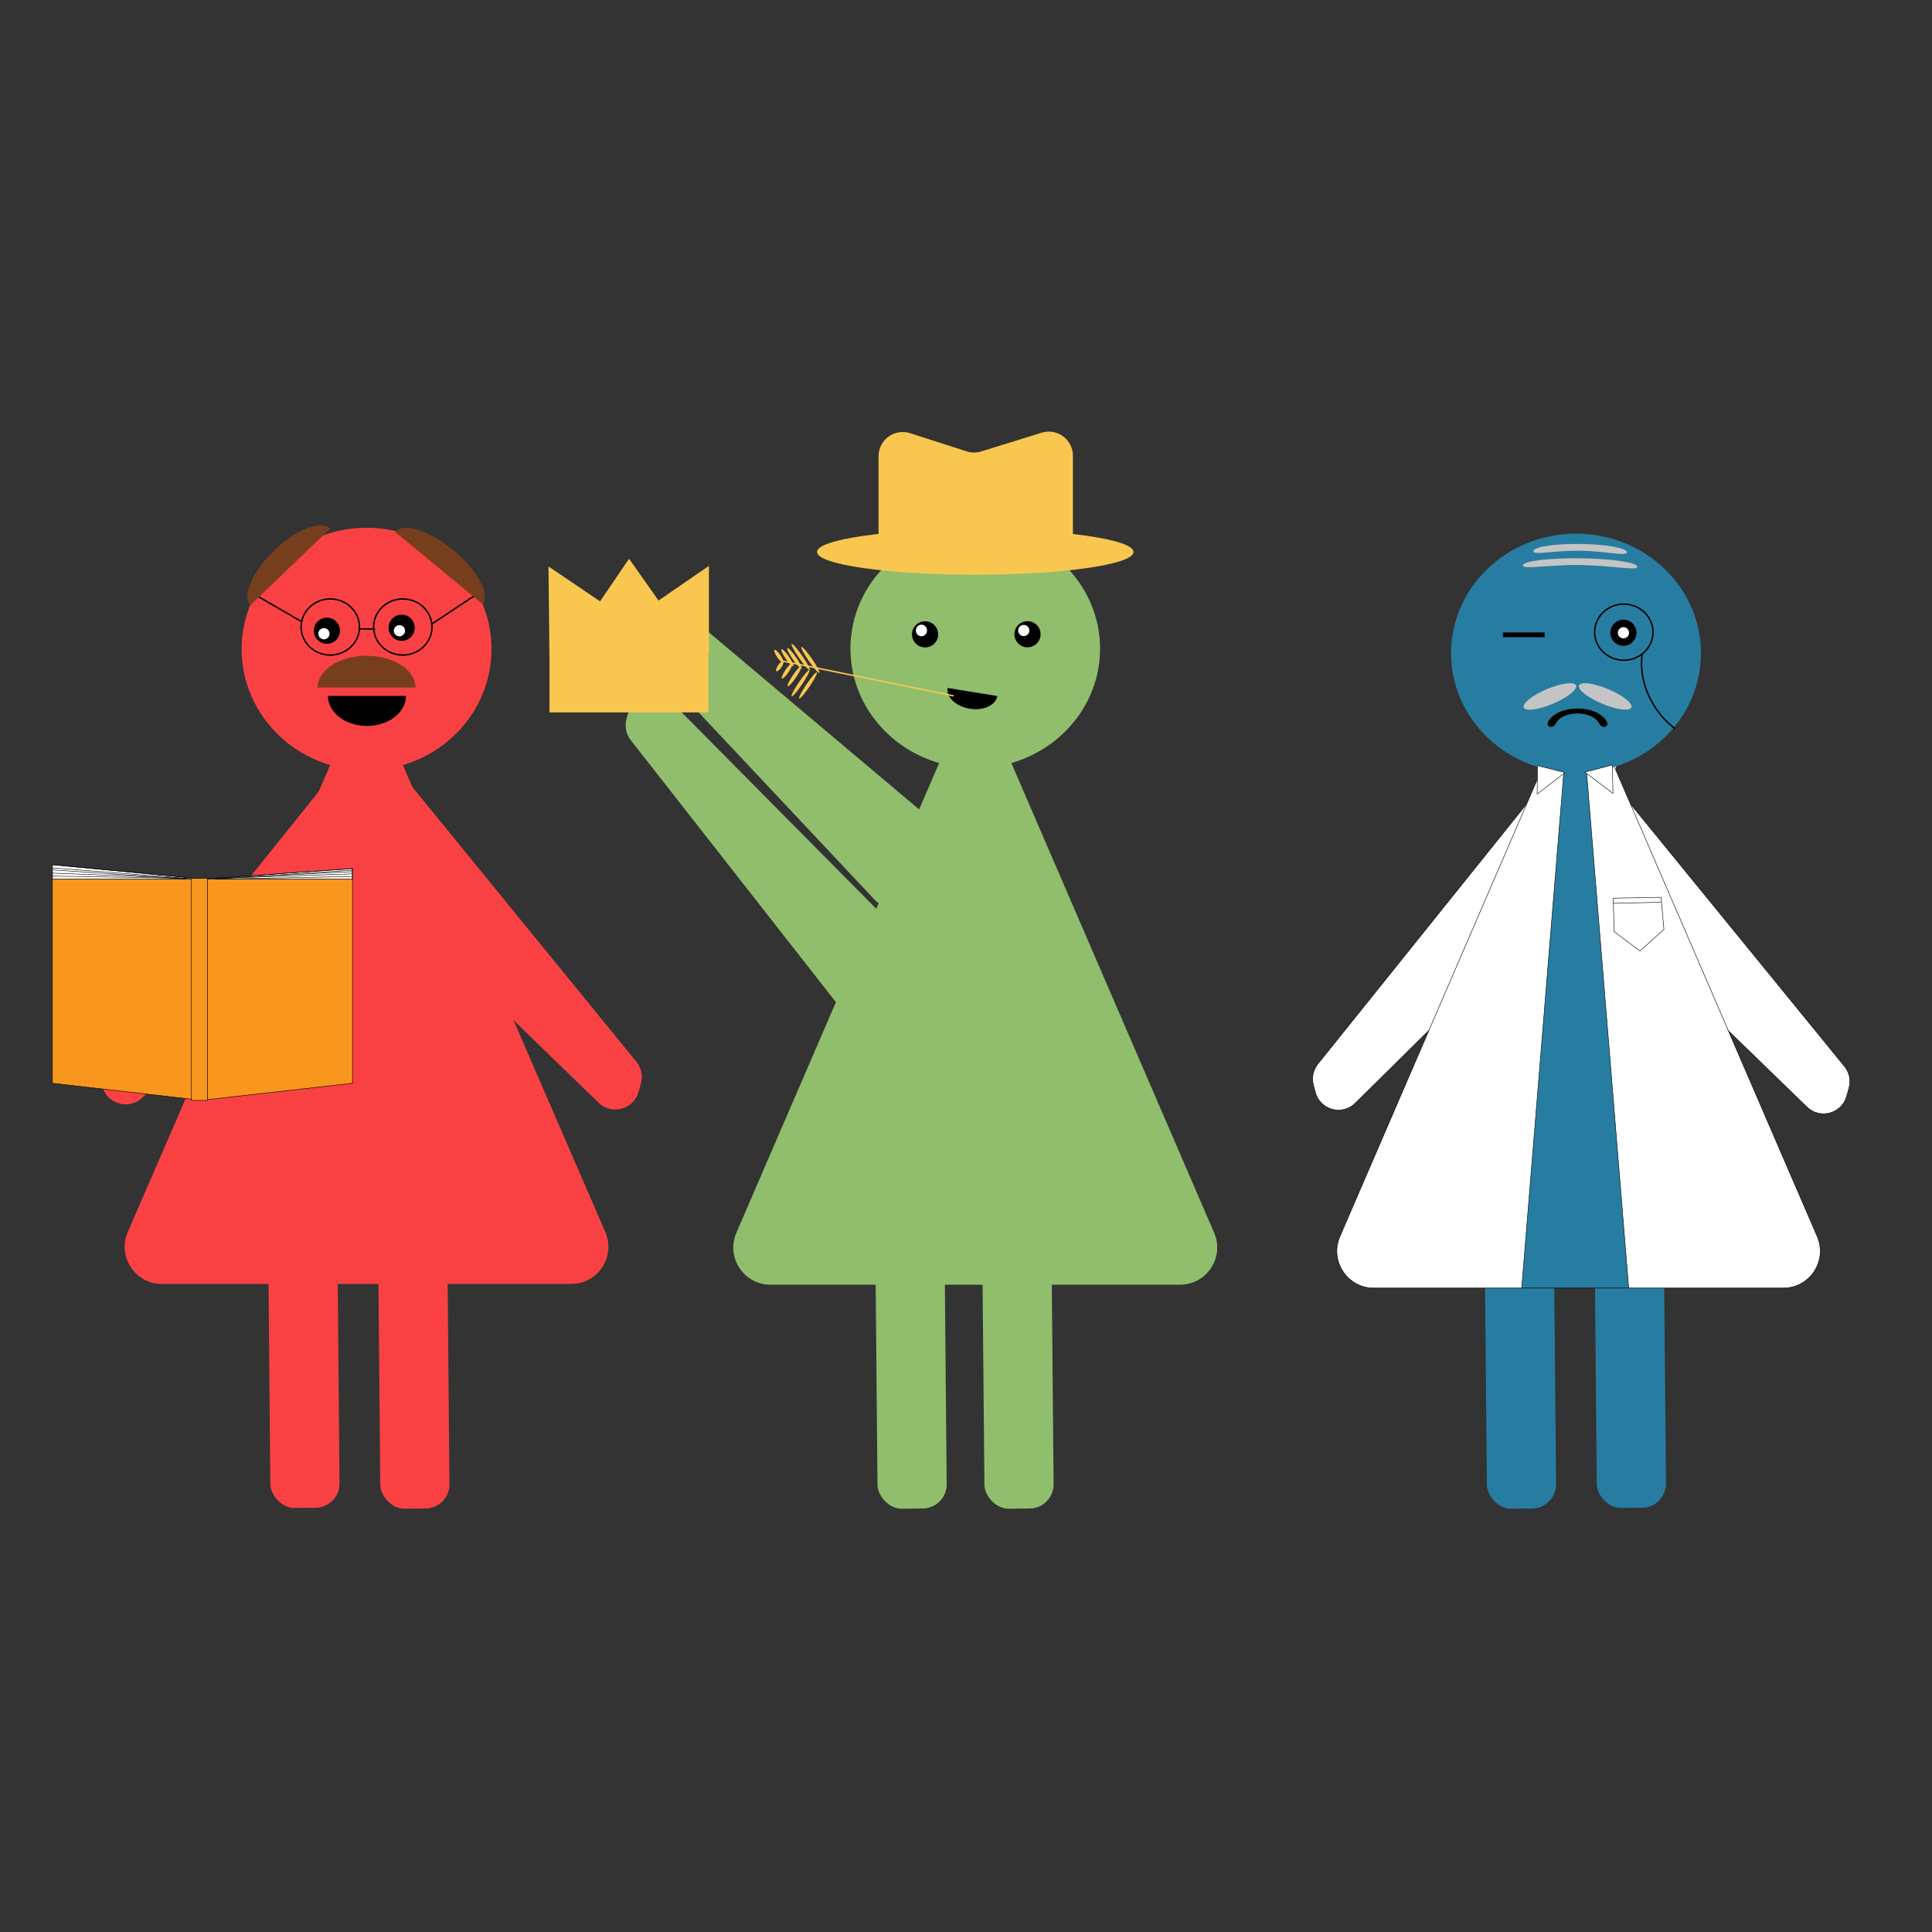 <svg width="4001" height="4001" viewBox="0 0 4001 4001" fill="none" xmlns="http://www.w3.org/2000/svg">
<rect x="0" y="0" width="4001" height="4001" fill="#333333" stroke="none"/>
<ellipse cx="2019.67" cy="1343.3" rx="258.476" ry="247.434" fill="#90BE6D"/>
<circle cx="2127.88" cy="1313.47" r="27.098" fill="black"/>
<circle cx="2120.13" cy="1305.72" r="11.613" fill="white"/>
<circle cx="1915.78" cy="1313.69" r="27.102" fill="black"/>
<ellipse cx="1908.25" cy="1305.65" rx="11.544" ry="12.046" fill="white"/>
<line x1="574.735" y1="1904.16" x2="351.762" y2="1975.39" stroke="black" stroke-width="25"/>
<ellipse cx="2019.67" cy="1143.04" rx="327.737" ry="47.178" fill="#F9C74F"/>
<path d="M1819.41 944.663C1819.41 910.75 1852.46 886.675 1884.74 897.07L2001.77 934.756C2011.55 937.907 2022.07 937.965 2031.89 934.922L2157.13 896.113C2189.31 886.143 2221.93 910.191 2221.93 943.872V1122.15C2221.93 1149.77 2199.55 1172.15 2171.93 1172.15H1869.41C1841.8 1172.15 1819.41 1149.77 1819.41 1122.15V944.663Z" fill="#F9C74F"/>
<mask id="path-9-inside-1" fill="white">
<path d="M1962.39 1424.71C1961.65 1429.25 1962.25 1433.97 1964.16 1438.58C1966.06 1443.2 1969.23 1447.63 1973.49 1451.62C1977.74 1455.6 1983 1459.07 1988.96 1461.82C1994.92 1464.57 2001.46 1466.55 2008.22 1467.65C2014.97 1468.75 2021.81 1468.94 2028.33 1468.21C2034.85 1467.49 2040.94 1465.86 2046.23 1463.42C2051.53 1460.98 2055.94 1457.78 2059.21 1454.01C2062.47 1450.23 2064.53 1445.95 2065.27 1441.4L2013.83 1433.06L1962.39 1424.71Z"/>
</mask>
<path d="M1962.39 1424.71C1961.65 1429.25 1962.25 1433.97 1964.16 1438.58C1966.06 1443.2 1969.23 1447.63 1973.49 1451.62C1977.74 1455.6 1983 1459.07 1988.96 1461.82C1994.92 1464.57 2001.46 1466.55 2008.22 1467.65C2014.97 1468.75 2021.81 1468.94 2028.33 1468.21C2034.85 1467.49 2040.94 1465.86 2046.23 1463.42C2051.53 1460.98 2055.94 1457.78 2059.21 1454.01C2062.47 1450.23 2064.53 1445.95 2065.27 1441.4L2013.83 1433.06L1962.39 1424.71Z" fill="black" stroke="black" stroke-width="6" mask="url(#path-9-inside-1)"/>
<line x1="723.778" y1="1820.6" x2="723.778" y2="1799.52" stroke="black"/>
<path d="M207.949 2234.87C203.862 2219.5 207.326 2203.11 217.279 2190.71L750.289 1526.8C783.826 1485.02 850.679 1518.1 837.815 1570.1L786.693 1776.77C784.482 1785.71 779.848 1793.86 773.299 1800.33L295.395 2272.55C268.082 2299.54 221.803 2286.95 211.932 2249.84L207.949 2234.87Z" fill="#F94144"/>
<ellipse cx="759.133" cy="1344.09" rx="258.712" ry="251.151" fill="#F94144"/>
<path d="M688.44 1573.67C715.243 1511.84 802.932 1511.84 829.735 1573.67L1253.54 2551.34C1275.58 2602.19 1238.31 2658.97 1182.89 2658.97H335.285C279.868 2658.97 242.596 2602.19 264.637 2551.34L688.44 1573.67Z" fill="#F94144"/>
<path d="M860.488 1423.86C860.488 1415.22 857.864 1406.66 852.768 1398.67C847.671 1390.69 840.2 1383.43 830.782 1377.32C821.364 1371.21 810.183 1366.37 797.878 1363.06C785.573 1359.75 772.385 1358.05 759.066 1358.05C745.747 1358.05 732.558 1359.75 720.253 1363.06C707.948 1366.37 696.767 1371.21 687.349 1377.32C677.931 1383.43 670.461 1390.69 665.364 1398.67C660.267 1406.66 657.644 1415.22 657.644 1423.86L759.066 1423.86H860.488Z" fill="#773E1E"/>
<path d="M744.405 1298.43C744.405 1330.48 717.401 1356.55 683.967 1356.55C650.534 1356.55 623.53 1330.48 623.53 1298.43C623.53 1266.39 650.534 1240.32 683.967 1240.32C717.401 1240.32 744.405 1266.39 744.405 1298.43Z" stroke="black" stroke-width="3"/>
<path d="M894.601 1298.43C894.601 1330.48 867.597 1356.55 834.164 1356.55C800.731 1356.55 773.727 1330.48 773.727 1298.43C773.727 1266.39 800.731 1240.32 834.164 1240.32C867.597 1240.32 894.601 1266.39 894.601 1298.43Z" stroke="black" stroke-width="3"/>
<line x1="625.925" y1="1288.12" x2="526.826" y2="1230.83" stroke="black" stroke-width="3"/>
<line x1="895.273" y1="1291.54" x2="990.674" y2="1228.28" stroke="black" stroke-width="3"/>
<line x1="742.818" y1="1302.35" x2="776.883" y2="1302.58" stroke="black" stroke-width="3"/>
<path d="M108.451 1819.98H404.75V2277.26L108.451 2243.31V2232.14V1819.98Z" fill="#F8961E" stroke="black"/>
<path d="M729.92 1819.98H428.976V2277.26L729.92 2243.31V2232.14V1819.98Z" fill="#F8961E" stroke="black"/>
<path d="M729.646 1820.26V1798.58L421.508 1820.26H729.646Z" fill="white"/>
<path d="M108.726 1820.26V1790.84L417.637 1820.26H108.726Z" fill="white"/>
<path d="M729.646 1820.26V1798.58L421.508 1820.26H729.646Z" stroke="black"/>
<path d="M108.726 1820.26V1790.84L417.637 1820.26H108.726Z" stroke="black"/>
<path d="M419.112 1820.25L109.426 1790.83" stroke="black"/>
<line x1="419.151" y1="1820.53" x2="729.591" y2="1798.86" stroke="black"/>
<line x1="107.99" y1="1797.31" x2="405.289" y2="1820.53" stroke="black"/>
<line x1="107.971" y1="1808.14" x2="386.688" y2="1818.98" stroke="black"/>
<line x1="107.96" y1="1814.34" x2="386.677" y2="1818.98" stroke="black"/>
<line x1="445.476" y1="1820.53" x2="730.387" y2="1801.95" stroke="black"/>
<line x1="445.484" y1="1818.98" x2="730.395" y2="1805.05" stroke="black"/>
<line x1="450.138" y1="1818.98" x2="730.403" y2="1809.69" stroke="black"/>
<line x1="729.92" y1="1821.03" x2="729.92" y2="1797.81" stroke="black"/>
<path d="M999.052 1250.77C1003.03 1245.94 1004.64 1239.24 1003.78 1231.03C1002.91 1222.83 999.602 1213.29 994.028 1202.96C988.454 1192.62 980.728 1181.7 971.291 1170.81C961.854 1159.92 950.891 1149.27 939.027 1139.48C927.164 1129.7 914.633 1120.95 902.149 1113.75C889.665 1106.56 877.473 1101.05 866.269 1097.54C855.065 1094.02 845.069 1092.58 836.851 1093.3C828.633 1094.01 822.355 1096.86 818.374 1101.68L908.713 1176.22L999.052 1250.77Z" fill="#773E1E"/>
<path d="M683.625 1094.63C679.29 1090.12 672.865 1087.71 664.718 1087.52C656.571 1087.34 646.861 1089.39 636.142 1093.56C625.423 1097.73 613.905 1103.94 602.246 1111.83C590.587 1119.71 579.015 1129.13 568.191 1139.54C557.367 1149.94 547.503 1161.14 539.162 1172.48C530.821 1183.81 524.167 1195.08 519.578 1205.63C514.99 1216.17 512.558 1225.8 512.421 1233.94C512.284 1242.09 514.445 1248.61 518.78 1253.12L601.203 1173.87L683.625 1094.63Z" fill="#773E1E"/>
<line x1="109.534" y1="1801.5" x2="385.164" y2="1820.36" stroke="black"/>
<circle cx="831.842" cy="1299.98" r="27.098" fill="black"/>
<circle cx="827.196" cy="1306.17" r="11.613" fill="white"/>
<circle cx="677" cy="1306.17" r="27.098" fill="black"/>
<circle cx="670.807" cy="1312.37" r="11.613" fill="white"/>
<path d="M450.143 1820.49L728.872 1815.16" stroke="black"/>
<path d="M1948.98 1570.79C1975.73 1508.82 2063.61 1508.82 2090.36 1570.79L2514.4 2553C2536.34 2603.84 2499.07 2660.52 2443.7 2660.52H1595.64C1540.27 2660.52 1503 2603.84 1524.94 2553L1948.98 1570.79Z" fill="#90BE6D"/>
<ellipse rx="32.782" ry="3.929" transform="matrix(-0.569 -0.822 -0.822 0.569 1658.13 1360.47)" fill="#F9C74F"/>
<ellipse rx="32.782" ry="3.929" transform="matrix(-0.569 -0.822 -0.822 0.569 1678.26 1366.66)" fill="#F9C74F"/>
<ellipse rx="25.734" ry="3.929" transform="matrix(-0.569 -0.822 -0.822 0.569 1645.11 1363.16)" fill="#F9C74F"/>
<ellipse rx="21.384" ry="3.929" transform="matrix(-0.569 -0.822 -0.822 0.569 1630.55 1362.1)" fill="#F9C74F"/>
<ellipse rx="15.957" ry="3.929" transform="matrix(-0.569 -0.822 -0.822 0.569 1612.95 1359.02)" fill="#F9C74F"/>
<ellipse rx="32.782" ry="3.929" transform="matrix(-0.559 0.829 0.829 0.559 1657.84 1414.84)" fill="#F9C74F"/>
<ellipse rx="32.782" ry="3.929" transform="matrix(-0.559 0.829 0.829 0.559 1673.32 1419.49)" fill="#F9C74F"/>
<ellipse rx="24.942" ry="3.929" transform="matrix(-0.559 0.829 0.829 0.559 1645.19 1400.6)" fill="#F9C74F"/>
<ellipse rx="18.982" ry="3.929" transform="matrix(-0.559 0.829 0.829 0.559 1629.94 1389.47)" fill="#F9C74F"/>
<ellipse rx="12.662" ry="3.929" transform="matrix(-0.559 0.829 0.829 0.559 1614.9 1379.58)" fill="#F9C74F"/>
<path d="M3819.8 2208.42L3272.91 1537.85C3239.58 1496.98 3173.96 1529.63 3186.46 1580.87L3238.23 1793.07C3240.44 1802.12 3245.16 1810.37 3251.85 1816.86L3742.04 2292.5C3768.9 2318.56 3813.86 2306.53 3824.12 2270.54L3829.04 2253.27C3833.48 2237.71 3830.03 2220.96 3819.8 2208.42Z" fill="white" stroke="black"/>
<rect x="3074.74" y="2583.69" width="143.289" height="541.166" rx="50" transform="rotate(-0.516 3074.74 2583.69)" fill="#277DA1"/>
<rect x="3302.36" y="2582.14" width="143.289" height="541.166" rx="50" transform="rotate(-0.516 3302.36 2582.14)" fill="#277DA1"/>
<path d="M2729.22 2203.41L3262.23 1539.5C3295.43 1498.14 3361.62 1530.89 3348.88 1582.37L3297.76 1789.04C3295.57 1797.89 3290.99 1805.96 3284.5 1812.37L2806.6 2284.59C2779.56 2311.3 2733.74 2298.84 2723.97 2262.1L2719.99 2247.13C2715.94 2231.91 2719.37 2215.69 2729.22 2203.41Z" fill="white" stroke="black"/>
<path d="M3339.3 1578.79L3763.27 2560.63C3785.07 2611.13 3748.04 2667.45 3693.03 2667.45H2845.11C2790.1 2667.45 2753.07 2611.13 2774.87 2560.63L3198.84 1578.79C3225.42 1517.23 3312.72 1517.23 3339.3 1578.79Z" fill="white" stroke="black"/>
<path d="M3151.34 2667.45L3262.1 1309.55L3372.86 2667.45H3151.34Z" fill="#277DA1" stroke="black"/>
<ellipse cx="3263.77" cy="1352.64" rx="258.712" ry="247.435" fill="#277DA1"/>
<path d="M3423.19 1309.15C3423.19 1341.19 3396.18 1367.26 3362.75 1367.26C3329.32 1367.26 3302.31 1341.19 3302.31 1309.15C3302.31 1277.1 3329.32 1251.03 3362.75 1251.03C3396.18 1251.03 3423.19 1277.1 3423.19 1309.15Z" stroke="black" stroke-width="3"/>
<ellipse rx="58.837" ry="16.35" transform="matrix(0.921 -0.389 -0.389 -0.921 3209.63 1442.31)" fill="#C4C4C4"/>
<path d="M3369.26 1143.82C3369.37 1134.87 3326.06 1127.1 3272.54 1126.47C3219.01 1125.84 3175.54 1132.59 3175.43 1141.54C3175.33 1150.49 3217.98 1139.84 3271.5 1140.47C3325.03 1141.1 3369.16 1152.77 3369.26 1143.82Z" fill="#C4C4C4"/>
<path d="M3390.63 1173.75C3390.73 1164.79 3337.79 1156.91 3272.38 1156.14C3206.97 1155.37 3153.86 1162.01 3153.75 1170.96C3153.65 1179.91 3205.74 1169.37 3271.15 1170.14C3336.57 1170.91 3390.52 1182.7 3390.63 1173.75Z" fill="#C4C4C4"/>
<ellipse rx="58.837" ry="16.35" transform="matrix(0.922 0.388 0.388 -0.922 3324.23 1442.25)" fill="#C4C4C4"/>
<path d="M3400.94 1353.28C3395.82 1388.59 3404.26 1428.59 3427.29 1464.12C3438.94 1482.08 3453.17 1497.11 3468.82 1508.84" stroke="black" stroke-width="3"/>
<line x1="1975.06" y1="1441.13" x2="1617.37" y2="1368.36" stroke="#F9C74F" stroke-width="3"/>
<path d="M1366.44 1252.15C1382.27 1247.84 1399.21 1251.58 1411.76 1262.15L2110.34 1850.52C2151.05 1884.81 2117.11 1950.52 2065.58 1937.16L1835.24 1877.45C1826.1 1875.08 1817.81 1870.17 1811.35 1863.29L1320.37 1340.82C1294.53 1313.33 1307.29 1268.22 1343.69 1258.33L1366.44 1252.15Z" fill="#90BE6D"/>
<path d="M1297.76 1487.33C1292.97 1502.96 1296.12 1519.95 1306.2 1532.82L1839.73 2214.06C1872.58 2256 1939.5 2224.34 1927.89 2172.34L1880.33 1959.16C1878.28 1949.97 1873.68 1941.55 1867.05 1934.86L1386.35 1449.63C1359.75 1422.78 1314.11 1434.02 1303.03 1470.16L1297.76 1487.33Z" fill="#90BE6D"/>
<path d="M1327.26 2244.12C1331.74 2228.4 1328.26 2211.48 1317.93 2198.81L771.039 1528.24C737.37 1486.96 671.09 1519.94 683.716 1571.7L735.485 1783.89C737.716 1793.04 742.485 1801.37 749.242 1807.93L1239.43 2283.56C1266.57 2309.89 1311.97 2297.74 1322.34 2261.39L1327.26 2244.12Z" fill="#F94144"/>
<rect x="396.539" y="1819.09" width="33.129" height="459.74" fill="#F8961E" stroke="black"/>
<path d="M3183.27 1644.5L3183.96 1585.53L3241.14 1599.95L3183.27 1644.5Z" fill="white" stroke="black"/>
<path d="M3282.08 1599.05L3339.13 1584.14L3340.33 1643.1L3282.08 1599.05Z" fill="white" stroke="black"/>
<path d="M3445.85 1924.67L3396.21 1969.46L3342.74 1929.29L3340.89 1860.09L3439.92 1858.26L3445.85 1924.67Z" fill="white" stroke="black"/>
<line x1="3341.05" y1="1870.7" x2="3440.17" y2="1868.5" stroke="black"/>
<rect x="1812.77" y="2583.69" width="143.289" height="541.166" rx="50" transform="rotate(-0.516 1812.77 2583.69)" fill="#90BE6D"/>
<rect x="555.447" y="2582.14" width="143.289" height="541.166" rx="50" transform="rotate(-0.516 555.447 2582.14)" fill="#F94144"/>
<rect x="2034.2" y="2583.69" width="143.289" height="541.166" rx="50" transform="rotate(-0.516 2034.2 2583.69)" fill="#90BE6D"/>
<rect x="783.066" y="2583.69" width="143.289" height="541.166" rx="50" transform="rotate(-0.516 783.066 2583.69)" fill="#F94144"/>
<circle cx="3361.97" cy="1310.37" r="27.098" fill="black"/>
<circle cx="3361.97" cy="1310.37" r="11.613" fill="white"/>
<path d="M3112.29 1314.69C3146.01 1314.69 3198.62 1314.69 3198.62 1314.69" stroke="black" stroke-width="10"/>
<rect x="1137.84" y="1267.51" width="329.243" height="207.785" fill="#F9C74F"/>
<path d="M1265.73 1261L1137.79 1351.72L1135.87 1173.05L1265.73 1261Z" fill="#F9C74F"/>
<path d="M1338.6 1260.99L1468.09 1171.88V1350.09L1338.6 1260.99Z" fill="#F9C74F"/>
<path d="M1302.75 1157.12L1393.11 1285.31L1214.44 1286.73L1302.75 1157.12Z" fill="#F9C74F"/>
<path d="M840.718 1441.17C840.718 1449.34 838.628 1457.43 834.567 1464.98C830.506 1472.53 824.554 1479.39 817.05 1485.17C809.547 1490.95 800.639 1495.54 790.835 1498.66C781.032 1501.79 770.524 1503.4 759.913 1503.4C749.301 1503.4 738.793 1501.79 728.99 1498.66C719.186 1495.54 710.278 1490.95 702.775 1485.17C695.271 1479.39 689.319 1472.53 685.258 1464.98C681.198 1457.43 679.107 1449.34 679.107 1441.17L759.913 1441.17H840.718Z" fill="black"/>
<path d="M3321.62 1505.41C3326.31 1505.41 3330.23 1501.49 3328.59 1497.09C3326 1490.08 3320.15 1483.6 3311.59 1478.44C3299.73 1471.28 3283.65 1467.27 3266.88 1467.27C3250.11 1467.27 3234.02 1471.28 3222.16 1478.44C3213.61 1483.6 3207.76 1490.08 3205.16 1497.09C3203.53 1501.49 3207.44 1505.41 3212.14 1505.41V1505.41C3216.83 1505.41 3220.54 1501.42 3222.67 1497.24C3224.86 1492.92 3228.79 1488.94 3234.18 1485.69C3242.85 1480.46 3254.61 1477.52 3266.88 1477.52C3279.14 1477.52 3290.9 1480.46 3299.57 1485.69C3304.97 1488.94 3308.89 1492.92 3311.09 1497.24C3313.21 1501.42 3316.92 1505.41 3321.62 1505.41V1505.41Z" fill="black"/>
</svg>

